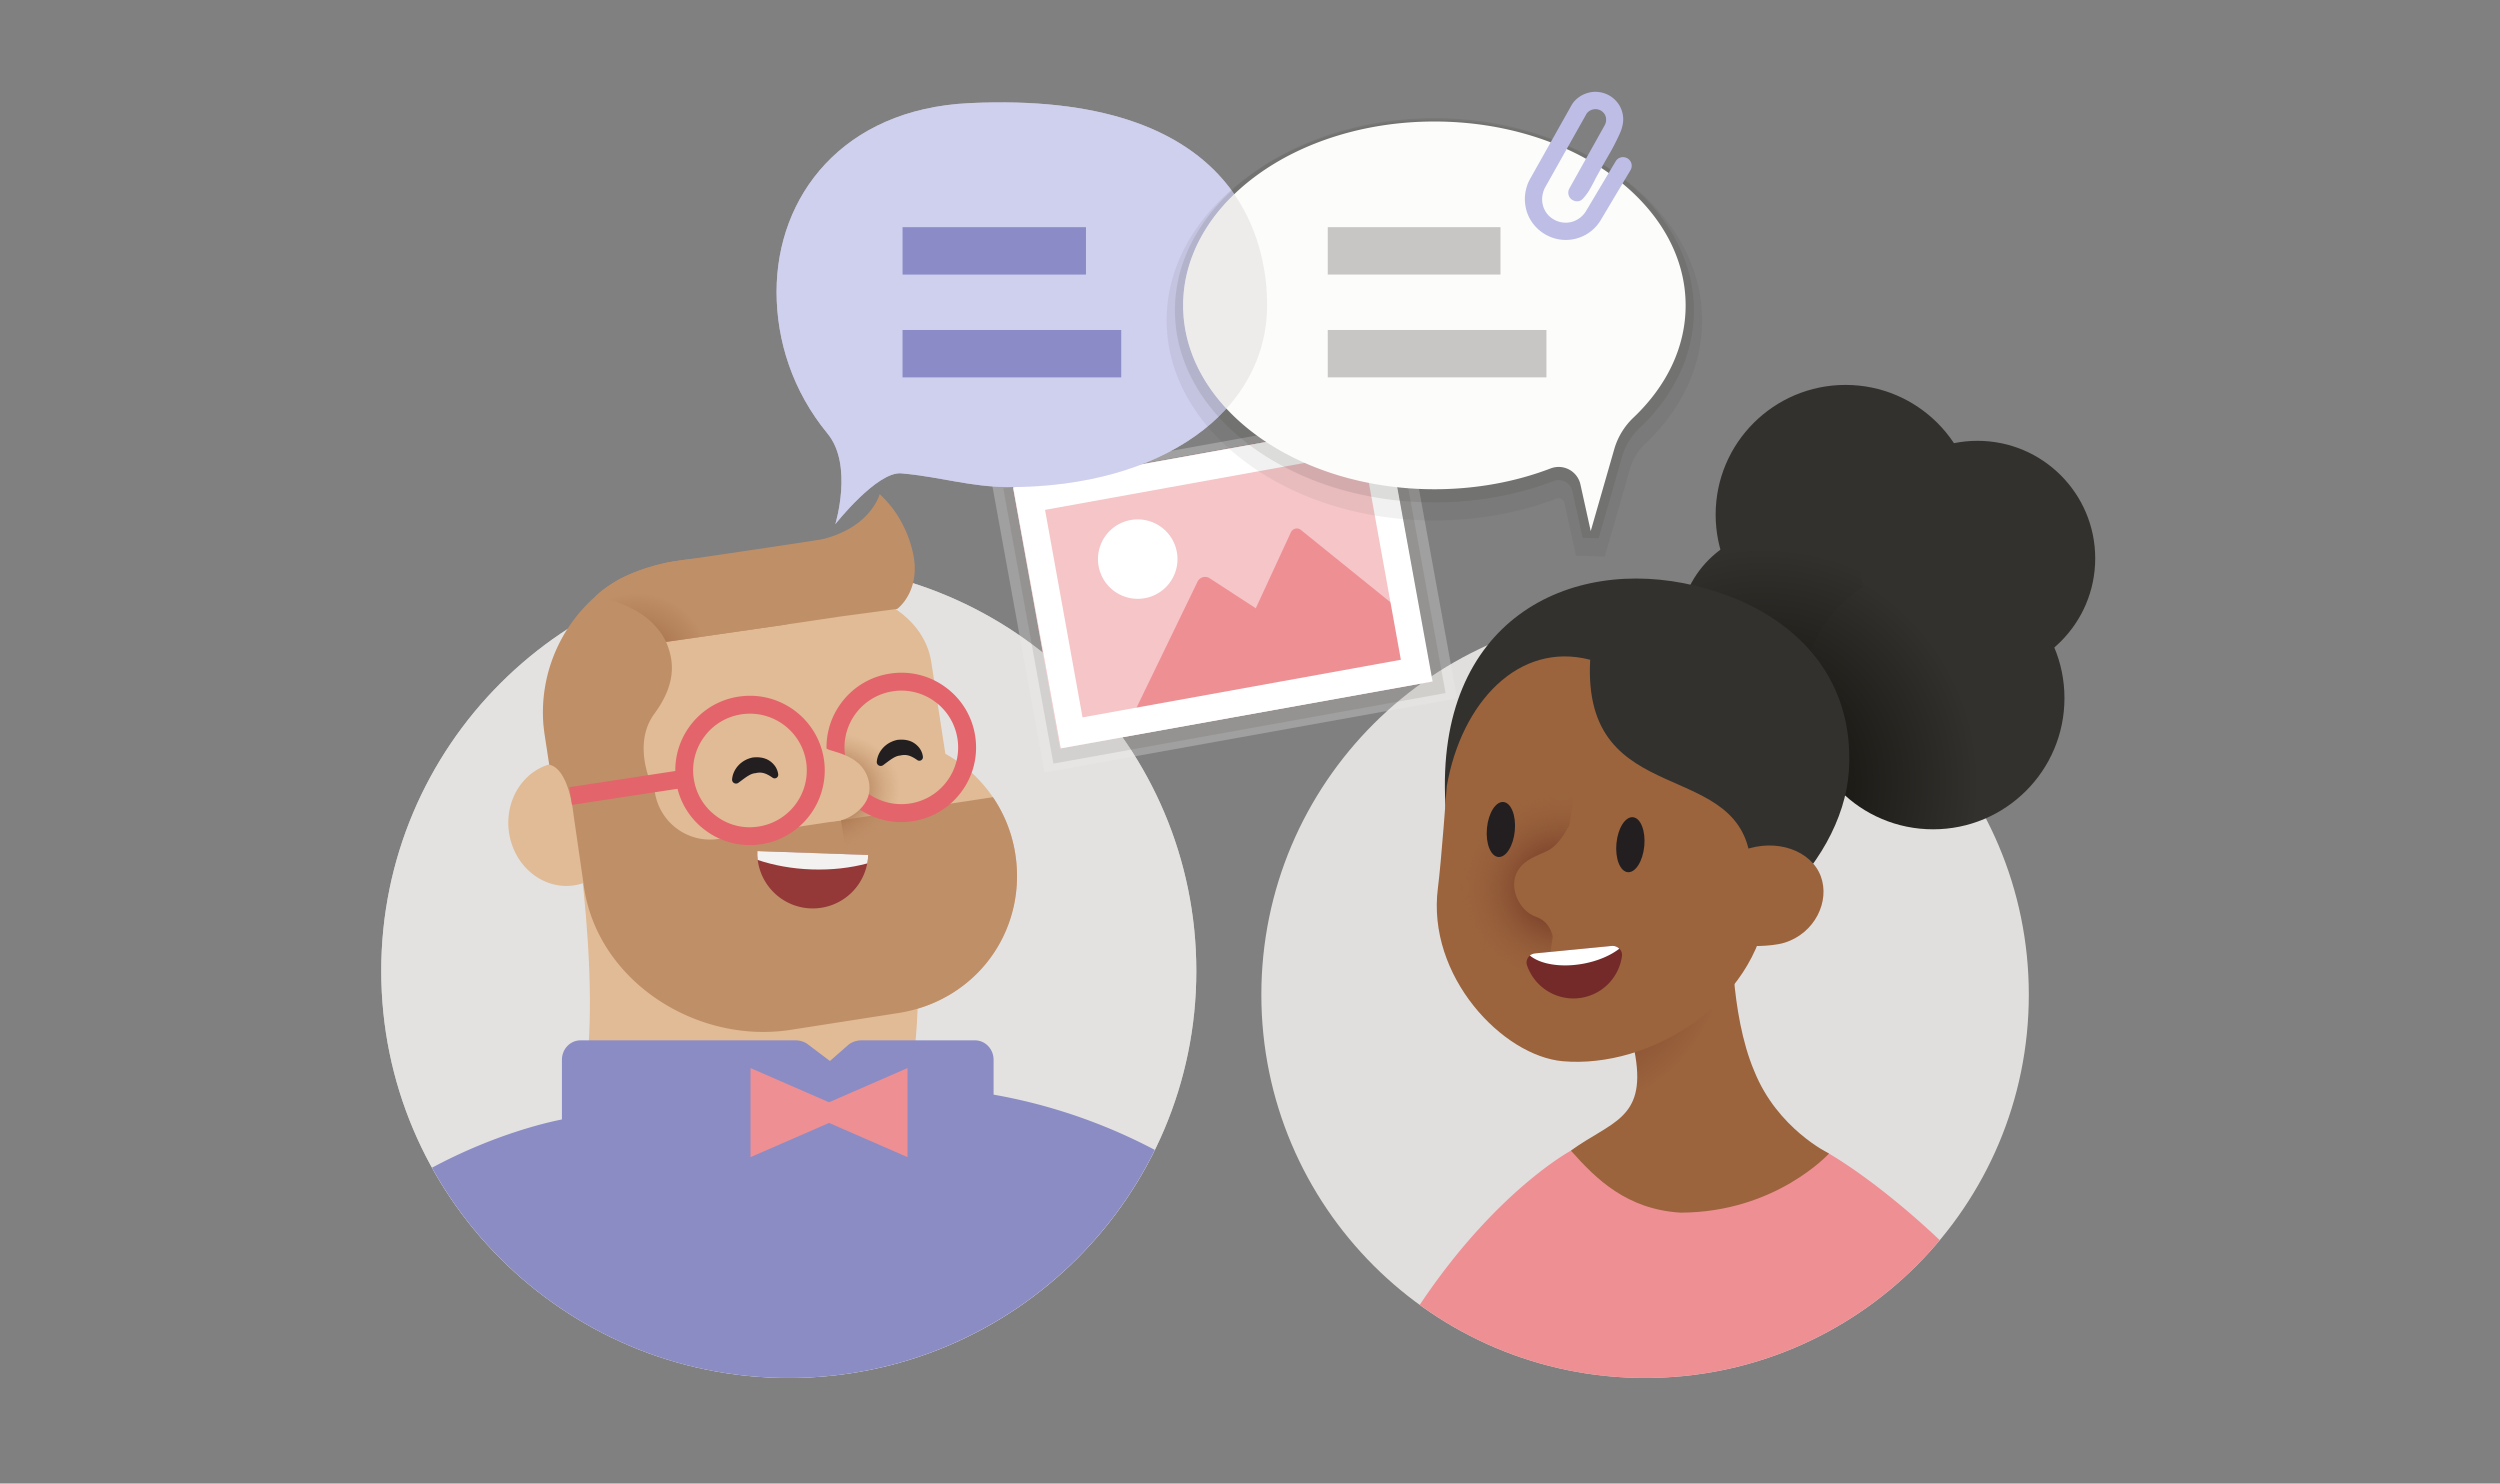 <svg width="182" height="108" fill="none" xmlns="http://www.w3.org/2000/svg"><rect width="100%" height="100%" fill="#808080" stroke="none"/><g clip-path="url(#a)"><path d="M57.423 100.315c16.386 0 29.67-13.266 29.67-29.631 0-16.365-13.284-29.632-29.67-29.632-16.387 0-29.67 13.267-29.67 29.632 0 16.365 13.283 29.631 29.67 29.631Z" fill="#fff"/><path opacity=".5" d="M57.423 100.315c16.386 0 29.67-13.266 29.67-29.631 0-16.365-13.284-29.632-29.67-29.632-16.387 0-29.67 13.267-29.67 29.632 0 16.365 13.283 29.631 29.67 29.631Z" fill="#C8C6C4"/><path d="M57.423 100.315c11.703 0 21.82-6.77 26.65-16.6a40.037 40.037 0 0 0-14.097-4.37c-1.903.126-3.016.888-3.509 2.123-3.037-.669-5.947-.968-8.605-.918a47.844 47.844 0 0 0-16.558 3.286l-.162-2.382s-4.398.714-9.692 3.556c5.057 9.125 14.79 15.305 25.973 15.305Z" fill="#8B8CC4"/><path d="M55.955 58.144c.502-.077.799-.864.662-1.758s-.656-1.557-1.159-1.48c-.502.077-.8.864-.662 1.758.137.894.656 1.557 1.159 1.48ZM65.562 56.678c.503-.077.8-.865.662-1.759-.137-.894-.656-1.557-1.158-1.48-.503.077-.8.864-.663 1.759.137.894.656 1.556 1.159 1.48Z" fill="#33312D"/><path d="M70.204 71.65c-.049.002-.1.006-.148.006l.003-.006h.145Z" fill="#BBB0D6"/><path d="M41.728 58.953s2.954 17.787-.338 23.461c10.111 9.144 23.91 5.852 23.87 1.224 0 0 4.715-16.157-2.228-24.49-4.009-4.813-21.304-.195-21.304-.195Z" fill="#E0BB95"/><path d="m47.992 44.623 10.521-1.609c4.562-.697 8.74 1.632 9.283 5.175l2.569 16.76c.543 3.544-2.745 7.014-7.308 7.711l-10.52 1.609c-4.563.697-8.74-1.632-9.283-5.175l-2.57-16.76c-.543-3.544 2.746-7.014 7.308-7.711Z" fill="#E0BB95"/><path d="m69.602 60.485-.008.002c0-.033-.002-.062-.003-.095l.011.093Z" fill="#9C96AE"/><path d="M54.898 59.04a10.124 10.124 0 0 1 7.457-5.325 10.111 10.111 0 0 1 6.466 1.16 10.203 10.203 0 0 1 3.463 3.16 10.11 10.11 0 0 1 1.634 4.163c.847 5.532-2.954 10.7-8.493 11.547-1.878.287-3.716.041-5.358-.629a10.123 10.123 0 0 1-6.206-7.852 10.07 10.07 0 0 1 1.037-6.224ZM41.704 64.465c2.262-.285 3.842-2.517 3.53-4.985-.312-2.467-2.398-4.236-4.66-3.951-2.261.285-3.841 2.517-3.53 4.984.313 2.468 2.399 4.237 4.66 3.952Z" fill="#E0BB95"/><path d="M61.312 61.388a.128.128 0 0 1 .128.208c-.311.36-.72.637-1.18.813-.46.181-.98.25-1.49.18-1.034-.128-1.93-.882-2.224-1.787a.129.129 0 0 1 .197-.145l.002.002c.373.264.715.496 1.069.67.355.167.712.285 1.086.336a4.34 4.34 0 0 0 1.157-.007c.4-.055.808-.159 1.252-.27h.003Z" fill="#767677"/><path d="m39.66 53.562.322 2.106c1.465.31 1.766 3.602 1.766 3.602l.765 5.293c.985 6.81 8.09 11.413 14.91 10.43l7.82-1.22c5.792-.836 9.468-5.923 8.694-11.443a10.113 10.113 0 0 0-1.653-4.295l-19.974 3.04a4.07 4.07 0 0 1-4.636-3.404s-1.814-3.291-.033-5.716c1.782-2.425 1.312-4.116.85-5.225l9.414-1.36 3.175-.474 3.66-.491.58-.078s1.746-1.276 1.151-4.043a8.56 8.56 0 0 0-1.405-3.165c-.557-.743-1.027-1.147-1.027-1.147s-.17.672-.86 1.436c-.6.67-1.61 1.414-3.25 1.835-.316.082-9.616 1.451-10.926 1.64-1.31.189-3.336.907-4.132 1.414a11.235 11.235 0 0 0-5.31 10.475c.029.267.057.524.099.79Z" fill="#BF8F68"/><path d="M59.002 66.812a4.723 4.723 0 0 1-4.55-4.878.68.68 0 0 1 .681-.657l8.096.285a.682.682 0 0 1 .658.705 4.7 4.7 0 0 1-4.716 4.548l-.169-.003Z" fill="#943838"/><path d="m55.133 61.958 8.072.285a4.038 4.038 0 0 1-4.179 3.888 4.037 4.037 0 0 1-3.893-4.173Zm0-1.362a1.365 1.365 0 0 0-1.364 1.314 5.405 5.405 0 0 0 5.402 5.586 5.379 5.379 0 0 0 5.397-5.205 1.361 1.361 0 0 0-1.315-1.41l-8.072-.285h-.048Z" fill="#BF8F68"/><path d="M55.133 61.958c-.008.222 0 .434.028.647 1.154.39 2.486.639 3.915.689 1.47.052 2.857-.111 4.062-.438.037-.2.06-.407.067-.613l-8.072-.285Z" fill="#F3F2F1"/><path d="M54.115 40.661c2.93.505 3.159 4.8 3.159 4.8L48.49 46.73c-1.376-2.868-5.175-3.278-5.175-3.278s2.944-3.37 10.799-2.79Z" fill="url(#b)"/><path d="m59.128 46.439 3.997 25.35 8.069-1.38-3.996-25.35-8.07 1.38Z" fill="url(#c)"/><path d="M63.83 55.45c.066-.734.642-1.413 1.504-1.587.394-.044.845-.01 1.21.232.364.241.592.58.643.993a.26.26 0 0 1-.403.249l-.078-.053c-.45-.303-.767-.38-1.177-.28-.367.022-.733.327-1.193.666l-.05.037a.287.287 0 0 1-.456-.257ZM53.296 56.734c.065-.735.642-1.414 1.504-1.588.394-.044.844-.009 1.21.232.363.242.592.581.643.994a.26.26 0 0 1-.404.248l-.078-.053c-.45-.302-.767-.379-1.177-.28-.367.023-.733.327-1.193.666l-.05.037a.287.287 0 0 1-.455-.256Z" fill="#231F20"/><path d="M62.393 58.79a5.398 5.398 0 0 1-2.158-3.557 5.394 5.394 0 0 1 .994-4.04 5.407 5.407 0 0 1 3.562-2.154 5.388 5.388 0 0 1 4.045.992 5.398 5.398 0 0 1 2.158 3.558 5.391 5.391 0 0 1-.994 4.04 5.407 5.407 0 0 1-3.563 2.154l-.047.007a5.41 5.41 0 0 1-3.997-1Zm2.596-8.463a4.137 4.137 0 0 0-3.464 4.71 4.105 4.105 0 0 0 1.64 2.704 4.16 4.16 0 0 0 3.076.754 4.112 4.112 0 0 0 2.709-1.638 4.1 4.1 0 0 0 .754-3.071 4.105 4.105 0 0 0-1.64-2.706 4.113 4.113 0 0 0-3.04-.76l-.035.007Z" fill="#E3646A"/><path d="M57.93 57.536c-.222-1.45-.062-3.85 1.39-4.071 0 0 .079.546.846 1.031.443.28 2.534.423 3.043 2.233.478 1.697-1.051 2.57-1.333 2.728a2.647 2.647 0 0 1-.902.311 2.678 2.678 0 0 1-3.044-2.232Z" fill="#E0BB95"/><path d="m41.644 58.597 7.68-1.174a5.395 5.395 0 0 0 2.054 3.044 5.408 5.408 0 0 0 3.996 1l.048-.007a5.442 5.442 0 0 0 4.557-6.195c-.453-2.946-3.21-4.982-6.158-4.556l-.046.006a5.405 5.405 0 0 0-3.562 2.155 5.39 5.39 0 0 0-1.05 3.26l-7.716 1.179.197 1.288Zm8.865-1.885a4.1 4.1 0 0 1 .755-3.07 4.108 4.108 0 0 1 2.708-1.639l.035-.005a4.142 4.142 0 0 1 4.681 3.464 4.137 4.137 0 0 1-3.463 4.71 4.041 4.041 0 0 1-3.075-.754 4.108 4.108 0 0 1-1.64-2.706Z" fill="#E3646A"/><path d="M40.908 91.003v-13.85c0-.782.605-1.416 1.353-1.416h15.654c.283 0 .562.077.808.223l1.696 1.28 1.4-1.226a1.59 1.59 0 0 1 .893-.277h8.268c.748 0 1.353.634 1.353 1.416v13.85H40.908Z" fill="#8B8CC4"/><path d="m54.638 84.24 5.715-2.491 5.714 2.49v-6.484l-5.714 2.491-5.715-2.49v6.484Z" fill="#EE8F94"/><path d="M119.762 100.315c15.429 0 27.936-12.491 27.936-27.9 0-15.408-12.507-27.899-27.936-27.899s-27.936 12.491-27.936 27.9c0 15.408 12.507 27.899 27.936 27.899Z" fill="#E1DFDD"/><path d="M119.762 100.315c8.621 0 16.328-3.902 21.452-10.032-4.386-4.145-7.671-6.075-8.024-6.277a17.655 17.655 0 0 1-.036-.031l.004.013c-3.164-1.662-6.113-2.868-9.721-2.915-3.389-.045-6.43.853-9.069 2.698l-.005-.004s-5.483 2.948-11.005 11.226a27.828 27.828 0 0 0 16.404 5.322Z" fill="#EE8F94"/><path d="M129.652 53.377c4.095 0 7.414-3.315 7.414-7.405s-3.319-7.405-7.414-7.405-7.415 3.316-7.415 7.405c0 4.09 3.32 7.405 7.415 7.405Z" fill="url(#d)"/><path d="M134.355 46.908c5.222 0 9.456-4.228 9.456-9.443s-4.234-9.443-9.456-9.443c-5.222 0-9.456 4.228-9.456 9.443s4.234 9.443 9.456 9.443Z" fill="url(#e)"/><path d="M140.731 60.374c5.281 0 9.562-4.276 9.562-9.55 0-5.275-4.281-9.55-9.562-9.55s-9.563 4.275-9.563 9.55c0 5.274 4.282 9.55 9.563 9.55Z" fill="url(#f)"/><path d="M143.962 49.21c4.733 0 8.57-3.832 8.57-8.559 0-4.727-3.837-8.559-8.57-8.559-4.734 0-8.571 3.832-8.571 8.56 0 4.726 3.837 8.559 8.571 8.559Z" fill="url(#g)"/><path d="M105.227 58.55c-.752-13.395 9.028-18.125 18.188-15.909 7.067 1.71 11.637 6.528 11.184 13.479-.457 7.017-8.384 14.565-16.386 13.577l-1.066-.131c-7.805-.964-11.54-4.237-11.92-11.015Z" fill="#33312D"/><path d="M127.709 77.973c-1.808-4.26-1.62-10.447-1.62-10.447l-9.32.775s1.664 4.829 2.288 8.589c.765 4.609-1.827 4.775-4.694 6.877 1.843 2.082 4.075 4.272 7.978 4.514 6.92-.013 10.813-4.306 10.813-4.306s-3.76-1.795-5.445-6.002Z" fill="url(#h)"/><path d="M104.681 64.632c.24-1.842.645-7.4.645-7.4 1.065-6.097 5.233-10.555 10.439-9.201-.615 11.223 11.34 6.87 11.71 15.1l1.233 2.746c-.906 7.28-8.666 11.917-14.921 11.382-4.389-.376-9.946-6.2-9.106-12.627Z" fill="#9B643D"/><path d="m115.197 53.822-2.941 19.602-7.501-5.687 1.224-12.918 9.218-.997Z" fill="url(#i)"/><path d="M127.142 68.87s1.755.07 2.766-.24c2.21-.681 3.334-3.018 2.64-4.852-.695-1.835-3.184-2.785-5.637-1.878l.231 6.97ZM114.293 59.963s-.661 1.475-1.596 1.953c-.822.42-1.629.594-2.166 1.418-.77 1.182.028 2.972 1.285 3.408 1.209.42 1.266 1.696 1.266 1.696s2.536-3.132 2.823-3.975c.755-2.216-1.612-4.5-1.612-4.5Z" fill="#9B643D"/><path d="M117.335 68.861c.426-.041.801.321.744.745a3.566 3.566 0 0 1-3.181 3.064 3.574 3.574 0 0 1-3.731-2.39c-.138-.403.16-.832.586-.873l5.582-.546Z" fill="#752A2A"/><path d="m111.756 69.406 5.577-.543c.217-.014.424.06.547.208-.654.503-1.605.911-2.692 1.1-1.607.279-3.077.012-3.819-.613a.783.783 0 0 1 .387-.152Z" fill="#fff"/><path d="M119.705 61.589c.104-1.105-.266-2.044-.827-2.096-.56-.053-1.098.8-1.202 1.906-.104 1.105.266 2.043.826 2.096.561.052 1.099-.801 1.203-1.906ZM110.278 60.482c.104-1.105-.266-2.043-.826-2.096-.561-.052-1.099.801-1.203 1.906-.104 1.105.266 2.043.827 2.096.56.052 1.098-.8 1.202-1.906Z" fill="#231F20"/><path opacity=".3" d="m72.205 35.17 3.836 21.073 30.034-5.401-3.836-21.074-30.034 5.401Z" fill="#EDEBE9"/><path opacity=".11" d="m73.041 35.557 3.647 20.032 28.55-5.134-3.647-20.033-28.55 5.135Z" fill="#33312D"/><path d="m100.805 30.613-27.058 4.874 3.43 18.997 27.058-4.874-3.43-18.997Z" fill="#FCFCFB"/><path opacity=".5" d="m100.805 30.613-27.058 4.874 3.43 18.997 27.058-4.874-3.43-18.997Z" fill="#EE8F94"/><path d="m99.959 49.837-11.906-7.746a.61.61 0 0 0-.861.233l-5.327 11.002 18.094-3.489Z" fill="#EE8F94"/><path d="m104.258 49.598-.728-3.89-8.822-7.126c-.218-.195-.576-.124-.718.142l-6.397 13.839 16.665-2.965Z" fill="#EE8F94"/><path d="M82.827 43.594a2.893 2.893 0 0 0 2.895-2.89 2.893 2.893 0 0 0-2.895-2.892 2.893 2.893 0 0 0-2.895 2.891 2.893 2.893 0 0 0 2.895 2.891Z" fill="#fff"/><path d="m99.252 32.926 2.731 15.105-23.174 4.194-2.73-15.106 23.173-4.193Zm-25.487 2.56 3.457 18.995 27.072-4.868-3.458-18.996-27.071 4.87Z" fill="#fff"/><path d="M56.533 21.245c0 3.558 1.161 7.223 3.714 10.325 1.884 2.289.562 6.592.562 6.592s3.038-3.855 4.805-3.701c2.863.248 5.025 1.003 7.895.998 11.028-.018 18.737-5.472 18.737-13.259 0-4.84-2.258-15.622-21.695-14.692-9.207.44-14.018 6.773-14.018 13.737Z" fill="#E2E2F6"/><path opacity=".5" d="M56.533 21.245c0 3.558 1.161 7.223 3.714 10.325 1.884 2.289.562 6.592.562 6.592s3.038-3.855 4.805-3.701c2.863.248 5.025 1.003 7.895.998 11.028-.018 18.737-5.472 18.737-13.259 0-4.84-2.258-15.622-21.695-14.692-9.207.44-14.018 6.773-14.018 13.737Z" fill="#BDBDE6"/><path d="M79.058 16.538H65.706v3.45h13.352v-3.45ZM81.625 24.023h-15.92v3.45h15.92v-3.45Z" fill="#8B8CC7"/><path opacity=".07" d="m114.735 40.452-.849-3.846a.438.438 0 0 0-.417-.34.41.41 0 0 0-.147.027c-2.728 1.046-5.804 1.598-8.895 1.598-10.749 0-19.493-6.54-19.493-14.578 0-8.043 8.744-14.586 19.493-14.586 10.744 0 19.486 6.543 19.486 14.586 0 3.312-1.436 6.43-4.153 9.016a3.942 3.942 0 0 0-1.085 1.76l-1.847 6.428-2.093-.065Z" fill="#33312D"/><path opacity=".11" d="m115.22 39.15-.749-3.391a1.035 1.035 0 0 0-1.002-.81c-.123 0-.244.023-.362.068-2.66 1.019-5.662 1.558-8.68 1.558-10.419 0-18.894-6.272-18.894-13.98 0-7.713 8.475-13.988 18.894-13.988 10.414 0 18.886 6.275 18.886 13.988 0 3.144-1.371 6.112-3.967 8.582a4.538 4.538 0 0 0-1.247 2.028l-1.718 5.982-.643-.02-.518-.017Z" fill="#33312D"/><path d="M122.714 22.236c0 3.068-1.409 5.891-3.781 8.149a5.131 5.131 0 0 0-1.41 2.296l-1.718 5.982-.749-3.392a1.625 1.625 0 0 0-2.163-1.172c-2.533.97-5.413 1.518-8.466 1.518-10.106 0-18.295-5.992-18.295-13.381 0-7.397 8.189-13.39 18.295-13.39 10.098 0 18.287 5.993 18.287 13.39Z" fill="#FCFCFB"/><path d="M109.234 16.538H96.661v3.45h12.573v-3.45ZM112.581 24.023h-15.92v3.45h15.92v-3.45Z" fill="#C8C6C4"/><path opacity=".3" d="M86.132 22.235c0 2.784 1.163 5.37 3.152 7.51 1.899-2.088 2.962-4.655 2.962-7.545 0-2.063-.415-5.204-2.391-8.059-2.335 2.248-3.723 5.052-3.723 8.094Z" fill="#C8C6C4"/><path d="M115.64 6.75a2 2 0 0 1 .791-.045c.263.038.509.123.736.253.228.134.424.306.589.517.165.21.28.446.348.706.069.263.084.523.046.781a2.911 2.911 0 0 1-.241.79 16.64 16.64 0 0 1-.78 1.511c-.283.49-.56.983-.834 1.48a7.41 7.41 0 0 0-.221.417c-.18.351-.333.624-.458.819-.084.13-.178.254-.279.371-.064.078-.125.14-.182.187a.51.51 0 0 1-.2.1.572.572 0 0 1-.236.01.658.658 0 0 1-.23-.082.577.577 0 0 1-.295-.374.638.638 0 0 1 .066-.489l2.55-4.562a.847.847 0 0 0 .091-.627.732.732 0 0 0-.133-.267.808.808 0 0 0-.227-.197.805.805 0 0 0-.869.055.638.638 0 0 0-.196.221l-2.972 5.285c-.113.202-.186.42-.219.653-.032.233-.02.459.037.678a1.657 1.657 0 0 0 .793 1.036 1.714 1.714 0 0 0 1.291.182 1.756 1.756 0 0 0 1.054-.79l2.16-3.625a.607.607 0 0 1 .383-.286.646.646 0 0 1 .475.069.626.626 0 0 1 .291.381.633.633 0 0 1-.068.479l-2.157 3.618c-.199.34-.456.627-.772.865a2.952 2.952 0 0 1-2.201.568 2.988 2.988 0 0 1-1.084-.38 2.974 2.974 0 0 1-.865-.758 2.854 2.854 0 0 1-.512-1.04 3.032 3.032 0 0 1 .299-2.268l2.982-5.303c.129-.233.303-.43.522-.592.218-.162.461-.277.727-.346Z" fill="#BDBDE6"/></g><defs><radialGradient id="b" cx="0" cy="0" r="1" gradientUnits="userSpaceOnUse" gradientTransform="matrix(-5.392 0 0 -5.385 46.355 48.55)"><stop stop-color="#9B643D"/><stop offset="1" stop-color="#BF8F68"/></radialGradient><radialGradient id="c" cx="0" cy="0" r="1" gradientUnits="userSpaceOnUse" gradientTransform="matrix(5.778 -1.011 .762 4.352 59.697 57.77)"><stop offset=".313" stop-color="#9B643D"/><stop offset=".919" stop-color="#BA8A63" stop-opacity=".118"/><stop offset="1" stop-color="#BF8F68" stop-opacity="0"/></radialGradient><radialGradient id="d" cx="0" cy="0" r="1" gradientUnits="userSpaceOnUse" gradientTransform="matrix(-17.091 0 0 -17.069 128.398 56.965)"><stop stop-color="#0C0A05"/><stop offset="1" stop-color="#33312D"/></radialGradient><radialGradient id="e" cx="0" cy="0" r="1" gradientUnits="userSpaceOnUse" gradientTransform="matrix(-17.091 0 0 -17.069 128.397 56.965)"><stop stop-color="#0C0A05"/><stop offset="1" stop-color="#33312D"/></radialGradient><radialGradient id="f" cx="0" cy="0" r="1" gradientUnits="userSpaceOnUse" gradientTransform="matrix(-17.091 0 0 -17.069 126.989 56.965)"><stop stop-color="#0C0A05"/><stop offset="1" stop-color="#33312D"/></radialGradient><radialGradient id="g" cx="0" cy="0" r="1" gradientUnits="userSpaceOnUse" gradientTransform="matrix(-17.091 0 0 -17.069 126.989 56.965)"><stop stop-color="#0C0A05"/><stop offset="1" stop-color="#33312D"/></radialGradient><radialGradient id="h" cx="0" cy="0" r="1" gradientUnits="userSpaceOnUse" gradientTransform="rotate(-176.387 58.252 32.709) scale(11.296 11.845)"><stop stop-color="#591C17"/><stop offset=".338" stop-color="#743926"/><stop offset=".762" stop-color="#905837"/><stop offset=".999" stop-color="#9B643D"/></radialGradient><radialGradient id="i" cx="0" cy="0" r="1" gradientUnits="userSpaceOnUse" gradientTransform="matrix(-7.467 -1.117 1.061 -7.091 113.755 64.719)"><stop stop-color="#591C17"/><stop offset="1" stop-color="#9B643D" stop-opacity="0"/></radialGradient><clipPath id="a"><path fill="#fff" d="M0 0h182v108H0z"/></clipPath></defs></svg>